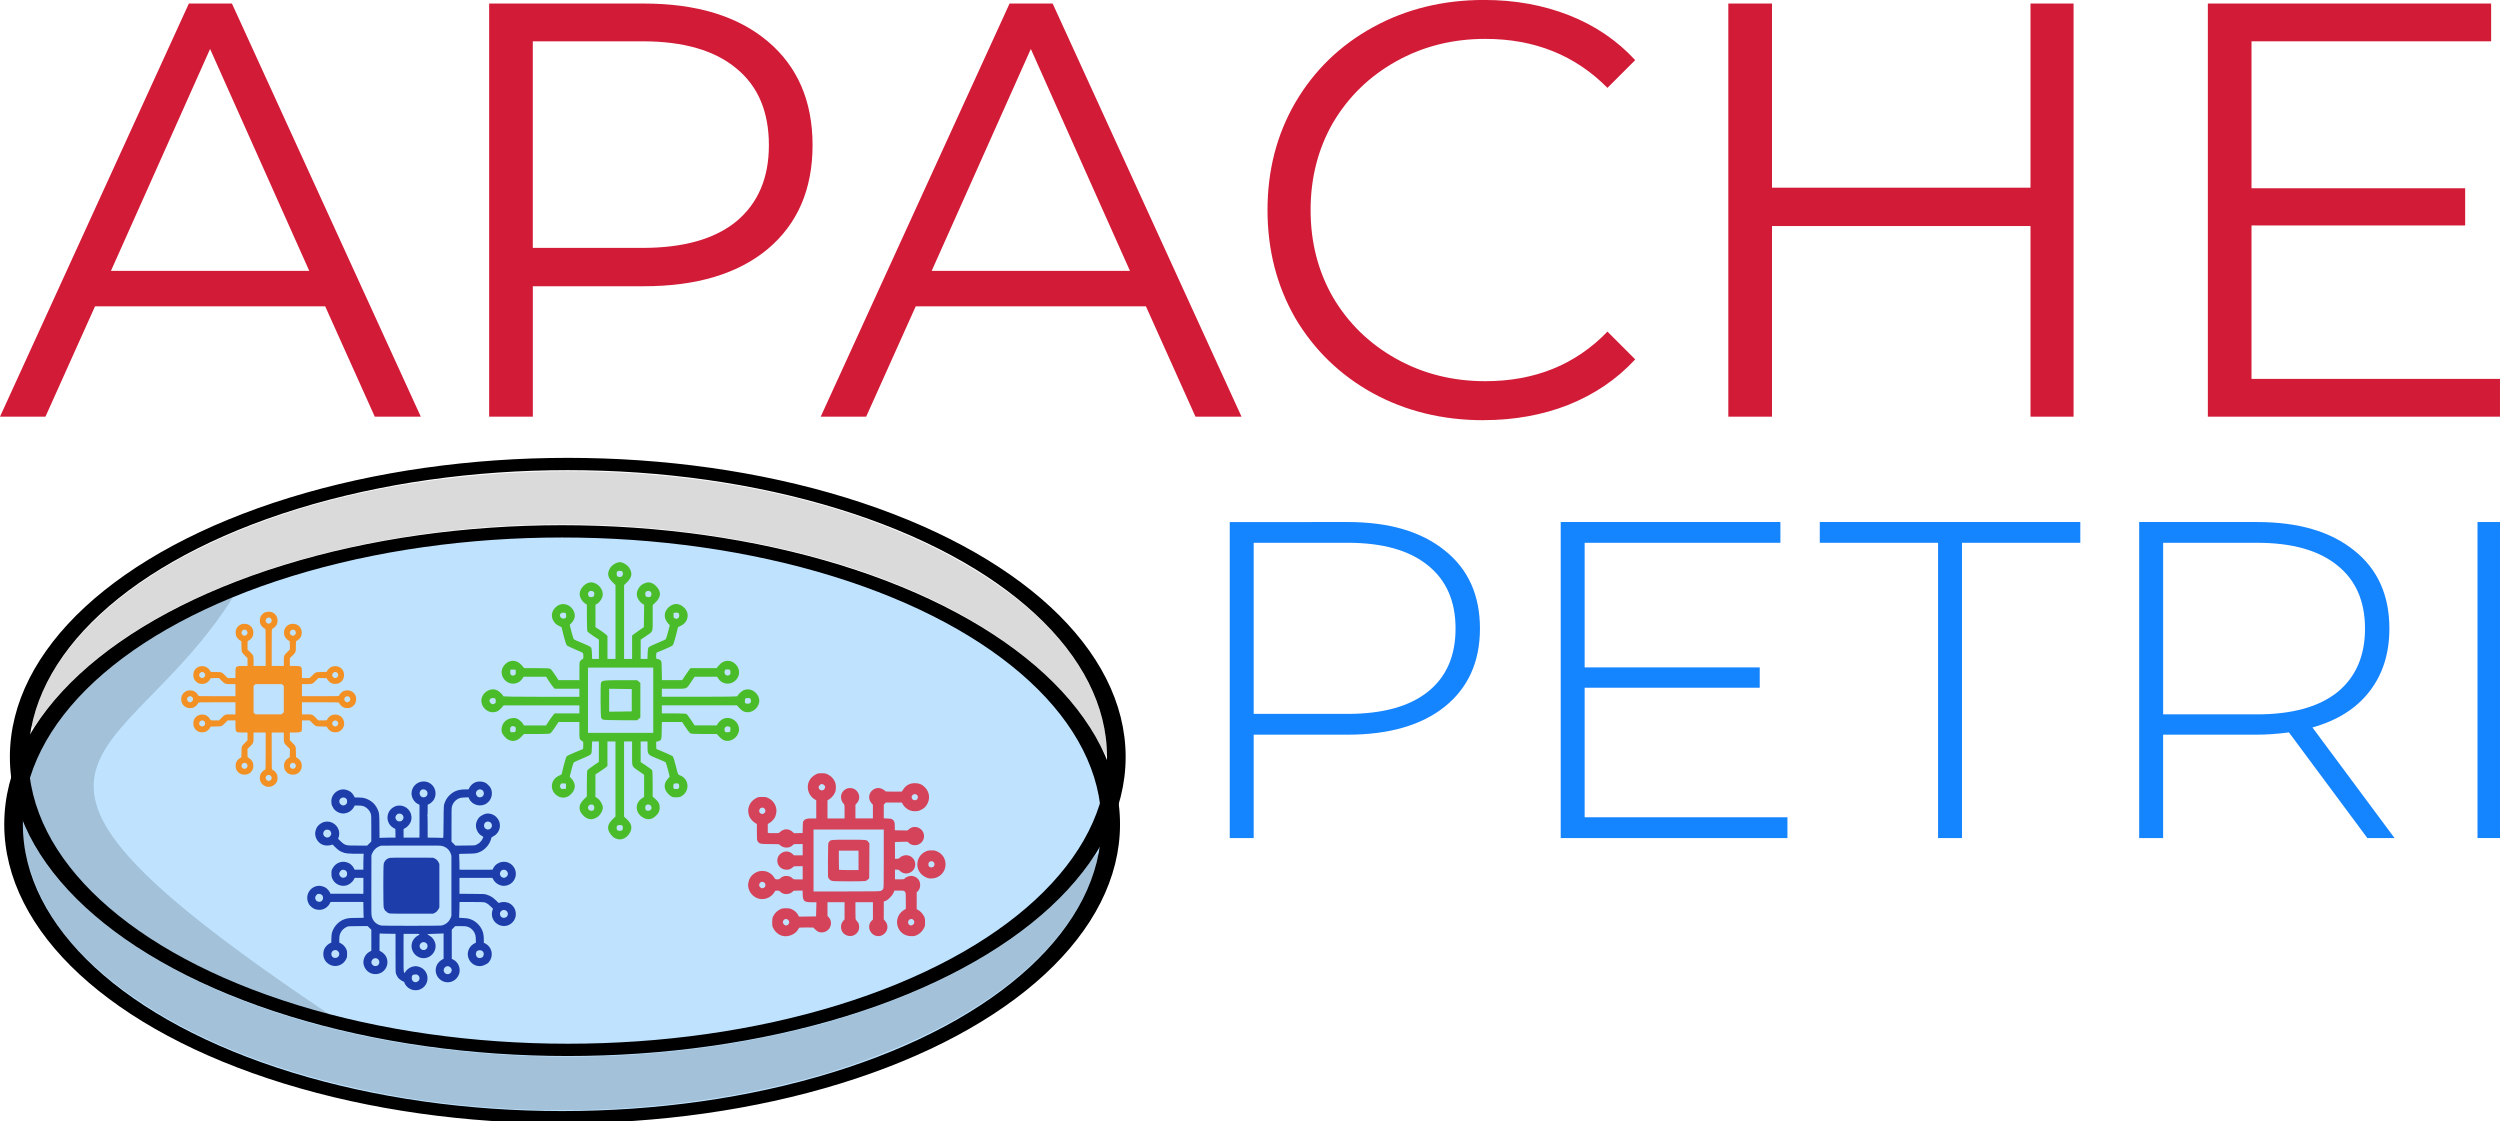 <?xml version="1.0" encoding="UTF-8" standalone="no"?>
<svg
   xmlns:dc="http://purl.org/dc/elements/1.1/"
   xmlns:cc="http://creativecommons.org/ns#"
   xmlns:rdf="http://www.w3.org/1999/02/22-rdf-syntax-ns#"
   xmlns:svg="http://www.w3.org/2000/svg"
   xmlns="http://www.w3.org/2000/svg"
   id="svg2166"
   version="1.1"
   viewBox="0 0 115.89 51.984"
   height="51.984mm"
   width="115.89mm">
  <defs
     id="defs2160">
    <linearGradient
       gradientTransform="matrix(0.018,-0.04,0.04,0.018,12.509,-123.015)"
       y2="1134.716"
       x2="-6011.999"
       y1="1134.716"
       x1="-6953.407"
       gradientUnits="userSpaceOnUse"
       id="SVGID_10_">
      <stop
         id="stop2894"
         style="stop-color:#9E2064"
         offset="0.323" />
      <stop
         id="stop2896"
         style="stop-color:#C92037"
         offset="0.63" />
      <stop
         id="stop2898"
         style="stop-color:#CD2335"
         offset="0.751" />
      <stop
         id="stop2900"
         style="stop-color:#E97826"
         offset="1" />
    </linearGradient>
    <linearGradient
       gradientTransform="matrix(0.018,-0.04,0.04,0.018,12.509,-123.015)"
       y2="1137.725"
       x2="-5086.994"
       y1="1137.725"
       x1="-9346.126"
       gradientUnits="userSpaceOnUse"
       id="SVGID_9_">
      <stop
         id="stop2879"
         style="stop-color:#9E2064"
         offset="0.323" />
      <stop
         id="stop2881"
         style="stop-color:#C92037"
         offset="0.63" />
      <stop
         id="stop2883"
         style="stop-color:#CD2335"
         offset="0.751" />
      <stop
         id="stop2885"
         style="stop-color:#E97826"
         offset="1" />
    </linearGradient>
    <linearGradient
       gradientTransform="matrix(0.018,-0.04,0.04,0.018,12.509,-123.015)"
       y2="1152.726"
       x2="-5086.994"
       y1="1152.726"
       x1="-9346.126"
       gradientUnits="userSpaceOnUse"
       id="SVGID_8_">
      <stop
         id="stop2864"
         style="stop-color:#9E2064"
         offset="0.323" />
      <stop
         id="stop2866"
         style="stop-color:#C92037"
         offset="0.63" />
      <stop
         id="stop2868"
         style="stop-color:#CD2335"
         offset="0.751" />
      <stop
         id="stop2870"
         style="stop-color:#E97826"
         offset="1" />
    </linearGradient>
    <linearGradient
       gradientTransform="matrix(0.018,-0.04,0.04,0.018,12.509,-123.015)"
       y2="999.733"
       x2="-5351.202"
       y1="999.733"
       x1="-9610.334"
       gradientUnits="userSpaceOnUse"
       id="SVGID_7_">
      <stop
         id="stop2849"
         style="stop-color:#9E2064"
         offset="0.323" />
      <stop
         id="stop2851"
         style="stop-color:#C92037"
         offset="0.63" />
      <stop
         id="stop2853"
         style="stop-color:#CD2335"
         offset="0.751" />
      <stop
         id="stop2855"
         style="stop-color:#E97826"
         offset="1" />
    </linearGradient>
    <linearGradient
       gradientTransform="matrix(0.018,-0.04,0.04,0.018,12.509,-123.015)"
       y2="1021.622"
       x2="-5086.994"
       y1="1021.622"
       x1="-9346.126"
       gradientUnits="userSpaceOnUse"
       id="SVGID_6_">
      <stop
         id="stop2838"
         style="stop-color:#9E2064"
         offset="0.323" />
      <stop
         id="stop2840"
         style="stop-color:#C92037"
         offset="0.63" />
      <stop
         id="stop2842"
         style="stop-color:#CD2335"
         offset="0.751" />
      <stop
         id="stop2844"
         style="stop-color:#E97826"
         offset="1" />
    </linearGradient>
    <linearGradient
       gradientTransform="matrix(0.018,-0.04,0.04,0.018,12.509,-123.015)"
       y2="638.441"
       x2="-6797.201"
       y1="638.441"
       x1="-9035.503"
       gradientUnits="userSpaceOnUse"
       id="SVGID_5_">
      <stop
         id="stop2827"
         style="stop-color:#282662"
         offset="0" />
      <stop
         id="stop2829"
         style="stop-color:#662E8D"
         offset="9.548390e-02" />
      <stop
         id="stop2831"
         style="stop-color:#9F2064"
         offset="0.788" />
      <stop
         id="stop2833"
         style="stop-color:#CD2032"
         offset="0.949" />
    </linearGradient>
    <linearGradient
       gradientTransform="matrix(0.018,-0.04,0.04,0.018,12.509,-123.015)"
       y2="580.817"
       x2="-5086.994"
       y1="580.817"
       x1="-9346.126"
       gradientUnits="userSpaceOnUse"
       id="SVGID_4_">
      <stop
         id="stop2816"
         style="stop-color:#9E2064"
         offset="0.323" />
      <stop
         id="stop2818"
         style="stop-color:#C92037"
         offset="0.63" />
      <stop
         id="stop2820"
         style="stop-color:#CD2335"
         offset="0.751" />
      <stop
         id="stop2822"
         style="stop-color:#E97826"
         offset="1" />
    </linearGradient>
    <linearGradient
       gradientTransform="matrix(0.018,-0.04,0.04,0.018,12.509,-123.015)"
       y2="1047.69"
       x2="-6533.178"
       y1="1047.69"
       x1="-9071.207"
       gradientUnits="userSpaceOnUse"
       id="SVGID_3_">
      <stop
         id="stop2805"
         style="stop-color:#282662"
         offset="0" />
      <stop
         id="stop2807"
         style="stop-color:#662E8D"
         offset="9.548390e-02" />
      <stop
         id="stop2809"
         style="stop-color:#9F2064"
         offset="0.788" />
      <stop
         id="stop2811"
         style="stop-color:#CD2032"
         offset="0.949" />
    </linearGradient>
    <linearGradient
       gradientTransform="matrix(0.018,-0.04,0.04,0.018,12.509,-123.015)"
       y2="620.505"
       x2="-5326.209"
       y1="620.505"
       x1="-9585.342"
       gradientUnits="userSpaceOnUse"
       id="SVGID_2_">
      <stop
         id="stop2794"
         style="stop-color:#9E2064"
         offset="0.323" />
      <stop
         id="stop2796"
         style="stop-color:#C92037"
         offset="0.63" />
      <stop
         id="stop2798"
         style="stop-color:#CD2335"
         offset="0.751" />
      <stop
         id="stop2800"
         style="stop-color:#E97826"
         offset="1" />
    </linearGradient>
    <linearGradient
       gradientTransform="matrix(0.018,-0.04,0.04,0.018,12.509,-123.015)"
       y2="1395.619"
       x2="-4570.116"
       y1="697.555"
       x1="-5167.096"
       gradientUnits="userSpaceOnUse"
       id="SVGID_1_">
      <stop
         id="stop2769"
         style="stop-color:#F69923"
         offset="0" />
      <stop
         id="stop2771"
         style="stop-color:#F79A23"
         offset="0.312" />
      <stop
         id="stop2773"
         style="stop-color:#E97826"
         offset="0.838" />
    </linearGradient>
  </defs>
  <g
     transform="translate(-43.891,-77.257)"
     id="layer1">
    <g
       transform="matrix(0.38,0,0,0.251,34.542,76.836)"
       id="g3708">
      <ellipse
         style="opacity:1;fill:#bfe3ff;fill-opacity:1;fill-rule:evenodd;stroke:#000000;stroke-width:2.271;stroke-linecap:round;stroke-linejoin:bevel;stroke-miterlimit:2;stroke-dasharray:none;stroke-opacity:1;paint-order:normal"
         id="path2711"
         cx="93.177"
         cy="153.91"
         rx="66.921"
         ry="54.101" />
      <ellipse
         style="opacity:1;fill:none;fill-opacity:1;fill-rule:evenodd;stroke:#000000;stroke-width:2.271;stroke-linecap:round;stroke-linejoin:bevel;stroke-miterlimit:2;stroke-dasharray:none;stroke-opacity:1;paint-order:normal"
         id="path2711-9"
         cx="93.864"
         cy="141.473"
         rx="66.921"
         ry="54.101" />
      <path
         style="opacity:1;fill:#000000;fill-opacity:0.147;fill-rule:evenodd;stroke:none;stroke-width:1.875;stroke-linecap:round;stroke-linejoin:bevel;stroke-miterlimit:2;stroke-dasharray:none;stroke-opacity:1;paint-order:normal"
         d="M 93.352,88.704 C 76.273,88.889 58.731,94.059 44.977,106.191 c -8.165,7.306 -14.999,17.662 -16.512,29.755 0.223,0.451 0.579,-0.843 0.739,-0.992 6.509,-14.263 18.602,-23.926 31.332,-29.598 19.781,-8.683 42.159,-9.039 62.214,-1.332 13.427,5.232 26.26,14.783 33.561,29.213 1.407,2.573 2.223,5.623 3.355,8.267 -0.003,-10.924 -4.412,-21.39 -10.939,-29.101 -11.048,-13.088 -26.463,-20.166 -41.894,-22.674 -4.464,-0.717 -8.973,-1.055 -13.48,-1.025 z"
         id="path2728" />
      <path
         style="opacity:1;fill:#000000;fill-opacity:0.147;fill-rule:evenodd;stroke:none;stroke-width:1.875;stroke-linecap:round;stroke-linejoin:bevel;stroke-miterlimit:2;stroke-dasharray:none;stroke-opacity:1;paint-order:normal"
         d="m 27.268,153.144 c 0.115,9.732 3.241,19.289 8.653,26.71 9.526,13.229 23.654,20.887 37.939,24.516 17.223,4.261 35.564,2.747 51.991,-4.68 10.333,-4.915 20.181,-12.257 26.653,-23.03 3.112,-5.202 5.37,-11.236 6.122,-17.505 -1.063,1.282 -1.616,3.261 -2.551,4.74 -7.153,13.048 -18.989,21.7 -31.305,26.901 -17.986,7.358 -37.943,7.934 -56.304,2.057 -14.011,-4.604 -27.612,-13.476 -36.046,-27.595 -2.222,-3.718 -3.906,-7.856 -5.152,-12.115 z"
         id="path2730" />
      <path
         style="opacity:1;fill:#000000;fill-opacity:0.152;fill-rule:evenodd;stroke:none;stroke-width:1.875;stroke-linecap:round;stroke-linejoin:bevel;stroke-miterlimit:2;stroke-dasharray:none;stroke-opacity:1;paint-order:normal"
         d="m 53.084,111.835 c -10.768,6.557 -20.623,16.789 -24.575,30.482 -1.439,4.379 0.236,9.033 1.497,13.178 2.142,6.354 5.703,11.911 9.983,16.544 8.075,9.393 13.942,13.568 24.852,17.057 -47.34,-48.096 -25.139,-44.888 -11.756,-77.261 z"
         id="path2734" />
      <path
         id="path3776"
         d="m 57.103,146.96 c -0.326,-0.162 -0.562,-0.463 -0.719,-0.917 -0.122,-0.353 -0.114,-1.065 0.015,-1.438 0.107,-0.31 0.364,-0.687 0.517,-0.76 0.095,-0.045 0.095,-0.071 0.095,-3.464 v -3.418 h -0.738 -0.738 v 0.877 c 0,1.032 -0.011,1.074 -0.435,1.706 l -0.303,0.452 v 0.783 c 0,0.73 0.006,0.786 0.095,0.829 0.153,0.073 0.409,0.451 0.517,0.76 0.137,0.394 0.137,1.085 0.002,1.473 -0.209,0.598 -0.542,0.903 -0.982,0.903 -0.441,0 -0.773,-0.306 -0.982,-0.903 -0.136,-0.388 -0.135,-1.08 0.002,-1.473 0.107,-0.31 0.364,-0.687 0.517,-0.76 0.09,-0.043 0.095,-0.097 0.095,-0.987 0,-1.105 0.007,-1.133 0.435,-1.771 l 0.303,-0.452 v -0.718 -0.718 H 54.224 c -0.323,0 -0.623,-0.034 -0.686,-0.077 -0.177,-0.122 -0.215,-0.351 -0.215,-1.288 v -0.87 h -0.474 -0.474 l -0.298,0.459 c -0.421,0.648 -0.44,0.658 -1.169,0.658 -0.588,0 -0.623,0.008 -0.652,0.144 -0.048,0.231 -0.297,0.62 -0.502,0.783 -0.247,0.196 -0.716,0.208 -0.949,0.023 -0.412,-0.327 -0.619,-0.83 -0.619,-1.509 -1.98e-4,-0.667 0.201,-1.171 0.596,-1.488 0.256,-0.206 0.713,-0.205 0.973,0.003 0.204,0.163 0.453,0.551 0.502,0.783 0.028,0.135 0.065,0.144 0.547,0.144 h 0.517 l 0.298,-0.459 c 0.417,-0.642 0.445,-0.658 1.126,-0.658 h 0.579 v -1.118 -1.118 h -2.256 c -2.239,0 -2.256,0.001 -2.286,0.144 -0.048,0.231 -0.297,0.62 -0.502,0.783 -0.26,0.207 -0.716,0.208 -0.973,0.003 -0.395,-0.317 -0.596,-0.821 -0.596,-1.488 1.98e-4,-0.679 0.207,-1.182 0.619,-1.509 0.233,-0.185 0.703,-0.173 0.949,0.023 0.204,0.163 0.453,0.551 0.502,0.783 0.03,0.143 0.047,0.144 2.286,0.144 h 2.256 v -1.118 -1.118 h -0.579 c -0.681,0 -0.709,-0.016 -1.126,-0.658 l -0.298,-0.459 h -0.517 c -0.482,0 -0.519,0.01 -0.547,0.144 -0.048,0.231 -0.297,0.62 -0.502,0.783 -0.247,0.196 -0.716,0.208 -0.949,0.023 -0.412,-0.327 -0.619,-0.83 -0.619,-1.509 0,-0.679 0.207,-1.182 0.619,-1.509 0.233,-0.185 0.703,-0.173 0.949,0.023 0.204,0.163 0.453,0.551 0.502,0.783 0.029,0.136 0.064,0.144 0.652,0.144 0.729,0 0.748,0.011 1.169,0.658 l 0.298,0.459 h 0.474 0.474 v -0.87 c 0,-0.489 0.022,-0.944 0.051,-1.04 0.08,-0.268 0.231,-0.325 0.85,-0.325 h 0.574 v -0.718 -0.718 l -0.303,-0.452 c -0.427,-0.637 -0.435,-0.666 -0.435,-1.771 0,-0.89 -0.005,-0.944 -0.095,-0.987 -0.153,-0.073 -0.409,-0.451 -0.517,-0.76 -0.137,-0.394 -0.137,-1.085 -0.002,-1.473 0.209,-0.598 0.542,-0.903 0.982,-0.903 0.441,0 0.773,0.306 0.982,0.903 0.136,0.388 0.135,1.08 -0.002,1.473 -0.107,0.31 -0.364,0.687 -0.517,0.76 -0.089,0.043 -0.095,0.099 -0.095,0.829 v 0.783 l 0.303,0.452 c 0.424,0.632 0.435,0.674 0.435,1.706 v 0.877 h 0.738 0.738 v -3.418 c 0,-3.393 -6.9e-4,-3.418 -0.095,-3.464 -0.153,-0.073 -0.409,-0.451 -0.517,-0.76 -0.137,-0.394 -0.137,-1.085 -0.002,-1.473 0.209,-0.598 0.542,-0.903 0.982,-0.903 0.441,0 0.773,0.306 0.982,0.903 0.136,0.388 0.135,1.08 -0.002,1.473 -0.107,0.31 -0.364,0.687 -0.517,0.76 -0.095,0.045 -0.095,0.071 -0.095,3.464 v 3.418 h 0.738 0.738 v -0.877 c 0,-1.032 0.011,-1.074 0.435,-1.706 l 0.303,-0.452 v -0.783 c 0,-0.73 -0.006,-0.786 -0.095,-0.829 -0.153,-0.073 -0.409,-0.451 -0.517,-0.76 -0.137,-0.394 -0.137,-1.085 -0.002,-1.473 0.209,-0.598 0.542,-0.903 0.982,-0.903 0.441,0 0.773,0.306 0.982,0.903 0.136,0.388 0.135,1.08 -0.002,1.473 -0.107,0.31 -0.364,0.687 -0.517,0.76 -0.09,0.043 -0.095,0.097 -0.095,0.987 0,1.105 -0.007,1.133 -0.435,1.771 l -0.303,0.452 v 0.718 0.718 h 0.574 c 0.323,0 0.623,0.034 0.686,0.077 0.177,0.122 0.215,0.351 0.215,1.288 v 0.87 h 0.474 0.474 l 0.298,-0.459 c 0.421,-0.648 0.44,-0.658 1.169,-0.658 0.588,0 0.623,-0.008 0.652,-0.144 0.049,-0.231 0.297,-0.62 0.502,-0.783 0.247,-0.196 0.716,-0.208 0.949,-0.023 0.412,0.327 0.619,0.83 0.619,1.509 0,0.679 -0.207,1.182 -0.619,1.509 -0.233,0.185 -0.703,0.173 -0.949,-0.023 -0.204,-0.163 -0.453,-0.551 -0.502,-0.783 -0.028,-0.135 -0.065,-0.144 -0.547,-0.144 h -0.517 l -0.298,0.459 c -0.417,0.642 -0.445,0.658 -1.126,0.658 h -0.579 v 1.118 1.118 h 2.256 c 2.239,0 2.256,-0.001 2.286,-0.144 0.049,-0.231 0.297,-0.62 0.502,-0.783 0.26,-0.207 0.716,-0.208 0.973,-0.003 0.395,0.317 0.596,0.821 0.596,1.488 -1.98e-4,0.679 -0.207,1.182 -0.619,1.509 -0.233,0.185 -0.703,0.173 -0.949,-0.023 -0.204,-0.163 -0.453,-0.551 -0.502,-0.783 -0.03,-0.143 -0.047,-0.144 -2.286,-0.144 h -2.256 v 1.118 1.118 h 0.579 c 0.681,0 0.709,0.016 1.126,0.658 l 0.298,0.459 h 0.517 c 0.482,0 0.519,-0.01 0.547,-0.144 0.048,-0.231 0.297,-0.62 0.502,-0.783 0.26,-0.207 0.716,-0.208 0.973,-0.003 0.807,0.649 0.811,2.331 0.007,2.972 -0.263,0.21 -0.717,0.211 -0.979,0.002 -0.204,-0.163 -0.453,-0.551 -0.502,-0.783 -0.029,-0.136 -0.064,-0.144 -0.652,-0.144 -0.729,0 -0.748,-0.011 -1.169,-0.658 l -0.298,-0.459 h -0.474 -0.474 v 0.902 c 0,0.496 -0.013,0.953 -0.029,1.015 -0.061,0.242 -0.268,0.317 -0.868,0.317 h -0.579 v 0.718 0.718 l 0.303,0.452 c 0.427,0.637 0.435,0.666 0.435,1.771 0,0.89 0.005,0.944 0.095,0.987 0.153,0.073 0.409,0.451 0.517,0.76 0.137,0.394 0.137,1.085 0.002,1.473 -0.209,0.598 -0.542,0.903 -0.982,0.903 -0.448,-3.4e-4 -0.78,-0.313 -0.996,-0.938 -0.122,-0.353 -0.114,-1.065 0.015,-1.438 0.107,-0.31 0.364,-0.687 0.517,-0.76 0.089,-0.043 0.095,-0.099 0.095,-0.829 v -0.783 l -0.303,-0.452 c -0.424,-0.632 -0.435,-0.674 -0.435,-1.706 v -0.877 H 58.486 57.748 v 3.418 c 0,3.393 6.9e-4,3.418 0.095,3.464 0.153,0.073 0.409,0.451 0.517,0.76 0.13,0.373 0.137,1.085 0.015,1.438 -0.118,0.342 -0.297,0.617 -0.506,0.781 -0.199,0.155 -0.589,0.224 -0.767,0.136 z m 0.533,-1.228 c 0.071,-0.108 0.113,-0.251 0.113,-0.387 0,-0.136 -0.042,-0.279 -0.113,-0.387 -0.229,-0.346 -0.624,-0.101 -0.624,0.387 0,0.287 0.179,0.559 0.369,0.559 0.09,0 0.184,-0.063 0.256,-0.171 z m -2.951,-2.235 c 0.229,-0.346 0.067,-0.946 -0.256,-0.946 -0.19,0 -0.369,0.272 -0.369,0.559 0,0.287 0.179,0.559 0.369,0.559 0.09,0 0.184,-0.063 0.256,-0.171 z m 5.901,0 c 0.071,-0.108 0.113,-0.251 0.113,-0.387 0,-0.136 -0.042,-0.279 -0.113,-0.387 -0.071,-0.108 -0.166,-0.171 -0.256,-0.171 -0.09,0 -0.184,0.063 -0.256,0.171 -0.071,0.108 -0.113,0.251 -0.113,0.387 0,0.136 0.042,0.279 0.113,0.387 0.071,0.108 0.166,0.171 0.256,0.171 0.09,0 0.184,-0.063 0.256,-0.171 z m -11.065,-7.823 c 0.229,-0.346 0.067,-0.946 -0.256,-0.946 -0.19,0 -0.369,0.272 -0.369,0.559 0,0.287 0.179,0.559 0.369,0.559 0.09,0 0.184,-0.063 0.256,-0.171 z m 16.228,0 c 0.071,-0.108 0.113,-0.251 0.113,-0.387 0,-0.136 -0.042,-0.279 -0.113,-0.387 -0.071,-0.108 -0.166,-0.171 -0.256,-0.171 -0.09,0 -0.184,0.063 -0.256,0.171 -0.071,0.108 -0.113,0.251 -0.113,0.387 0,0.136 0.042,0.279 0.113,0.387 0.071,0.108 0.166,0.171 0.256,0.171 0.09,0 0.184,-0.063 0.256,-0.171 z m -6.66,-2.268 0.135,-0.204 v -2.418 -2.418 l -0.113,-0.171 -0.113,-0.171 h -1.618 -1.618 l -0.113,0.171 -0.113,0.171 v 2.451 2.451 l 0.113,0.171 0.113,0.171 h 1.596 1.596 z m -11.043,-2.202 c 0.229,-0.346 0.067,-0.946 -0.256,-0.946 -0.19,0 -0.369,0.272 -0.369,0.559 0,0.287 0.179,0.559 0.369,0.559 0.09,0 0.184,-0.063 0.256,-0.171 z m 19.179,0 c 0.229,-0.346 0.067,-0.946 -0.256,-0.946 -0.19,0 -0.369,0.272 -0.369,0.559 0,0.136 0.042,0.279 0.113,0.387 0.071,0.108 0.166,0.171 0.256,0.171 0.09,0 0.184,-0.063 0.256,-0.171 z m -17.703,-4.47 c 0.071,-0.108 0.113,-0.251 0.113,-0.387 0,-0.136 -0.042,-0.279 -0.113,-0.387 -0.071,-0.108 -0.166,-0.171 -0.256,-0.171 -0.09,0 -0.184,0.063 -0.256,0.171 -0.071,0.108 -0.113,0.251 -0.113,0.387 0,0.136 0.042,0.279 0.113,0.387 0.071,0.108 0.166,0.171 0.256,0.171 0.09,0 0.184,-0.063 0.256,-0.171 z m 16.228,0 c 0.229,-0.346 0.067,-0.946 -0.256,-0.946 -0.19,0 -0.369,0.272 -0.369,0.559 0,0.287 0.179,0.559 0.369,0.559 0.09,0 0.184,-0.063 0.256,-0.171 z M 54.685,118.911 c 0.229,-0.346 0.067,-0.946 -0.256,-0.946 -0.09,0 -0.184,0.063 -0.256,0.171 -0.071,0.108 -0.113,0.251 -0.113,0.387 0,0.136 0.042,0.279 0.113,0.387 0.071,0.108 0.166,0.171 0.256,0.171 0.09,0 0.184,-0.063 0.256,-0.171 z m 5.901,0 c 0.229,-0.346 0.067,-0.946 -0.256,-0.946 -0.19,0 -0.369,0.272 -0.369,0.559 0,0.287 0.179,0.559 0.369,0.559 0.09,0 0.184,-0.063 0.256,-0.171 z m -2.951,-2.235 c 0.229,-0.346 0.067,-0.946 -0.256,-0.946 -0.09,0 -0.184,0.063 -0.256,0.171 -0.229,0.346 -0.067,0.946 0.256,0.946 0.09,0 0.184,-0.063 0.256,-0.171 z"
         style="fill:#f39024;fill-opacity:1;stroke-width:0.057" />
      <path
         id="path3834"
         d="m 74.924,184.489 c -0.397,-0.169 -0.692,-0.51 -0.906,-1.046 -0.046,-0.115 -0.076,-0.204 -0.052,-0.248 0.012,-0.044 -0.028,-0.05 -0.059,-0.103 -0.021,-0.084 -0.061,-0.139 -0.115,-0.159 -0.107,-0.041 -0.446,-0.377 -0.548,-0.543 -0.12,-0.195 -0.281,-0.623 -0.339,-0.903 -0.048,-0.231 -0.052,-0.519 -0.052,-3.798 v -3.548 l -0.926,-0.016 c -0.509,-0.008 -0.949,-0.033 -0.977,-0.052 -0.048,-0.034 -0.051,0.057 -0.051,1.586 v 1.622 l 0.154,0.108 c 0.209,0.147 0.522,0.602 0.635,0.924 0.269,0.765 0.23,1.644 -0.105,2.375 -0.398,0.868 -1.227,1.154 -1.874,0.645 -0.349,-0.274 -0.629,-0.823 -0.735,-1.44 -0.163,-0.946 0.158,-2.016 0.739,-2.472 l 0.187,-0.146 1.27e-4,-1.945 1.25e-4,-1.945 -0.228,-0.339 -0.228,-0.339 -1.161,0.013 c -1.049,0.012 -1.175,0.021 -1.307,0.096 -0.349,0.198 -0.665,0.627 -0.825,1.119 -0.127,0.392 -0.16,0.658 -0.16,1.309 l 4.3e-5,0.517 0.182,0.134 c 0.242,0.178 0.513,0.591 0.636,0.971 0.122,0.376 0.136,0.483 0.135,1.078 -3.57e-4,0.47 -0.005,0.504 -0.108,0.835 -0.21,0.678 -0.626,1.156 -1.114,1.281 -0.557,0.143 -1.155,-0.269 -1.465,-1.01 -0.27,-0.644 -0.286,-1.591 -0.039,-2.268 0.117,-0.321 0.405,-0.737 0.615,-0.89 l 0.179,-0.13 0.016,-0.779 c 0.017,-0.815 0.04,-1.002 0.183,-1.514 0.229,-0.82 0.701,-1.553 1.231,-1.914 0.434,-0.296 0.733,-0.357 1.758,-0.357 0.746,0 0.793,-0.005 0.77,-0.078 -0.013,-0.043 -0.029,-0.704 -0.034,-1.469 l -0.01,-1.391 -1.548,-0.012 c -0.852,-0.006 -1.753,-0.006 -2.004,0.002 l -0.456,0.014 -0.081,0.258 c -0.151,0.482 -0.473,0.905 -0.83,1.089 -0.344,0.177 -0.8,0.127 -1.127,-0.125 -0.274,-0.21 -0.676,-0.84 -0.637,-0.996 0.008,-0.032 0.003,-0.047 -0.01,-0.035 -0.014,0.013 -0.053,-0.121 -0.088,-0.298 -0.283,-1.447 0.419,-2.882 1.409,-2.882 0.228,0.003 0.377,0.117 0.559,0.181 0.061,0.03 0.03,0.033 0.172,0.131 0.152,0.105 0.452,0.575 0.547,0.881 l 0.086,0.273 2.006,0.002 2.006,0.002 v -1.469 -1.469 H 68.401 67.873 l -0.097,0.278 c -0.192,0.548 -0.597,1.016 -0.988,1.142 -0.583,0.188 -1.193,-0.184 -1.517,-0.924 -0.192,-0.438 -0.238,-0.688 -0.238,-1.297 0,-0.499 0.003,-0.521 0.11,-0.86 0.383,-1.215 1.302,-1.665 2.076,-1.018 0.198,0.166 0.454,0.579 0.552,0.892 l 0.084,0.269 0.536,0.002 0.536,0.002 0.002,-1.28 c 7.14e-4,-0.704 0.012,-1.365 0.025,-1.469 l 0.024,-0.189 -0.415,-2.6e-4 c -1.564,-0.001 -1.807,-0.036 -2.252,-0.329 -0.317,-0.208 -0.466,-0.371 -0.829,-0.91 l -0.315,-0.467 -0.155,0.079 c -0.231,0.118 -0.591,0.139 -0.856,0.049 -0.626,-0.211 -1.105,-1.147 -1.107,-2.164 -7.12e-4,-0.305 0.094,-0.836 0.198,-1.108 0.124,-0.325 0.389,-0.69 0.63,-0.868 0.85,-0.629 1.831,0.082 2.071,1.5 0.06,0.353 0.04,0.9 -0.043,1.218 l -0.06,0.228 0.299,0.445 c 0.179,0.267 0.361,0.492 0.453,0.563 0.311,0.238 0.395,0.25 1.646,0.25 h 1.156 l 0.249,-0.377 0.249,-0.377 v -2.375 c 0,-1.993 -0.007,-2.417 -0.045,-2.638 -0.125,-0.73 -0.546,-1.367 -1.028,-1.557 -0.114,-0.045 -0.307,-0.069 -0.562,-0.069 h -0.389 l -0.097,0.277 c -0.313,0.891 -1.019,1.375 -1.647,1.127 -0.245,-0.097 -0.508,-0.323 -0.68,-0.584 -0.21,-0.302 -0.198,-0.447 -0.261,-0.589 -0.104,-0.188 -0.143,-0.391 -0.162,-0.848 -0.019,-0.458 0.023,-0.777 0.157,-1.163 0.251,-0.73 0.763,-1.199 1.309,-1.202 0.232,-0.001 0.595,0.17 0.799,0.374 0.202,0.203 0.349,0.454 0.49,0.838 l 0.103,0.279 0.434,0.007 c 0.518,0.008 0.788,0.086 1.134,0.331 0.568,0.401 0.944,0.972 1.209,1.837 0.21,0.686 0.213,0.732 0.227,3.151 l 0.012,2.164 0.123,-0.036 c 0.067,-0.02 0.506,-0.037 0.975,-0.038 l 0.852,-0.001 -0.009,-0.8 -0.009,-0.8 -0.182,-0.146 c -1.066,-0.859 -1.029,-3.16 0.063,-3.963 0.22,-0.162 0.275,-0.183 0.518,-0.203 0.327,-0.026 0.511,0.033 0.791,0.251 0.571,0.445 0.883,1.456 0.748,2.42 -0.084,0.596 -0.389,1.201 -0.755,1.497 l -0.182,0.147 v 0.799 0.799 h 0.969 0.969 l 0.008,-2.794 c 0.004,-1.537 0.003,-2.904 -0.002,-3.039 l -0.01,-0.245 -0.177,-0.128 c -0.451,-0.326 -0.788,-1.156 -0.788,-1.939 0,-1.232 0.658,-2.23 1.47,-2.23 1.128,0 1.821,1.819 1.269,3.333 -0.11,0.3 -0.382,0.688 -0.589,0.836 l -0.178,0.128 -0.002,0.971 c -0.001,0.763 -0.009,0.964 -0.038,0.94 -0.029,-0.025 -0.029,-0.019 0,0.029 0.028,0.046 0.037,0.529 0.037,2.096 v 2.037 l 0.918,0.015 c 0.505,0.008 0.938,0.025 0.963,0.036 0.039,0.019 0.046,-0.335 0.06,-2.94 0.017,-3.252 0.008,-3.092 0.206,-3.795 0.118,-0.42 0.29,-0.797 0.517,-1.133 0.514,-0.762 1.078,-1.081 1.908,-1.082 l 0.413,-7.2e-4 0.068,-0.211 c 0.167,-0.523 0.471,-0.944 0.817,-1.134 0.364,-0.2 0.829,-0.151 1.187,0.124 0.165,0.127 0.538,0.684 0.619,0.927 0.341,1.012 0.125,2.269 -0.497,2.893 -0.726,0.728 -1.758,0.3 -2.118,-0.879 l -0.08,-0.261 -0.426,0.025 c -0.234,0.013 -0.494,0.054 -0.578,0.089 -0.506,0.217 -0.915,0.882 -1.025,1.666 -0.034,0.245 -0.042,0.872 -0.042,3.352 l -3.9e-5,3.05 0.24,0.369 0.24,0.369 1.163,-0.013 c 1.051,-0.012 1.177,-0.021 1.31,-0.096 0.352,-0.2 0.659,-0.615 0.825,-1.114 0.056,-0.169 0.102,-0.333 0.102,-0.365 0,-0.032 -0.08,-0.123 -0.178,-0.202 -0.464,-0.375 -0.775,-1.297 -0.718,-2.133 0.026,-0.388 0.168,-0.889 0.339,-1.2 0.163,-0.296 0.342,-0.426 0.535,-0.585 0.09,-0.074 0.201,-0.114 0.286,-0.169 0.493,-0.16 1.016,0.095 1.364,0.666 0.27,0.441 0.4,0.933 0.4,1.511 0,0.83 -0.315,1.603 -0.806,1.981 -0.216,0.166 -0.22,0.172 -0.255,0.396 -0.171,1.086 -0.763,2.12 -1.453,2.538 -0.387,0.234 -0.517,0.258 -1.537,0.281 -0.871,0.019 -0.948,0.027 -0.927,0.095 0.013,0.041 0.028,0.7 0.034,1.464 l 0.011,1.391 1.401,0.012 c 0.771,0.006 1.679,0.005 2.018,-0.002 l 0.617,-0.015 0.081,-0.257 c 0.107,-0.342 0.276,-0.625 0.5,-0.838 0.237,-0.225 0.425,-0.32 0.698,-0.351 1.03,-0.118 1.813,1.421 1.483,2.913 -0.204,0.921 -0.761,1.524 -1.407,1.524 -0.501,0 -1.06,-0.524 -1.268,-1.187 -0.085,-0.271 -0.088,-0.275 -0.218,-0.289 -0.073,-0.008 -0.982,-0.01 -2.021,-0.004 l -1.888,0.012 v 1.466 1.466 l 1.521,0.017 c 1.474,0.017 1.528,0.02 1.741,0.117 0.121,0.055 0.264,0.128 0.39,0.215 0.127,0.088 0.165,0.14 0.366,0.31 0.094,0.094 0.3,0.361 0.459,0.594 0.159,0.233 0.293,0.429 0.298,0.437 0.006,0.007 0.099,-0.027 0.207,-0.078 0.403,-0.189 0.89,-0.091 1.224,0.245 0.818,0.824 0.906,2.551 0.182,3.537 -0.929,1.264 -2.427,0.249 -2.432,-1.648 -7.13e-4,-0.277 0.017,-0.46 0.066,-0.684 l 0.067,-0.306 -0.244,-0.365 c -0.261,-0.391 -0.441,-0.596 -0.624,-0.712 0,0 -0.075,-0.053 -0.114,-0.072 -0.039,-0.019 -0.031,-0.011 -0.121,-0.042 -0.051,-0.029 -0.604,-0.046 -1.53,-0.046 h -1.45 l -0.013,1.369 c -0.007,0.753 -0.022,1.411 -0.034,1.463 -0.021,0.091 -0.012,0.094 0.429,0.119 0.248,0.014 0.55,0.058 0.671,0.098 0.765,0.248 1.452,1.15 1.75,2.297 0.107,0.412 0.161,0.949 0.161,1.606 v 0.572 l 0.172,0.132 c 0.095,0.072 0.247,0.235 0.338,0.362 0.561,0.777 0.617,2.136 0.124,3.048 0,0 -0.046,0.092 -0.072,0.134 -0.033,0.051 -0.066,0.103 -0.107,0.138 -0.293,0.255 -0.592,0.508 -0.956,0.508 -0.713,0 -1.328,-0.806 -1.439,-1.887 -0.095,-0.919 0.229,-1.875 0.776,-2.296 l 0.194,-0.149 -3.57e-4,-0.494 c -2.96e-4,-0.272 -0.019,-0.627 -0.042,-0.789 -0.115,-0.823 -0.535,-1.5 -1.059,-1.707 -0.131,-0.052 -0.33,-0.069 -0.794,-0.069 h -0.619 l -0.212,0.324 -0.212,0.324 v 2.699 2.699 l 0.162,0.12 c 0.626,0.464 0.95,1.617 0.738,2.627 -0.34,1.621 -1.643,2.114 -2.43,0.919 -0.207,-0.315 -0.32,-0.616 -0.394,-1.049 -0.084,-0.496 -0.042,-1.018 0.123,-1.538 0.102,-0.323 0.415,-0.794 0.633,-0.955 l 0.169,-0.124 v -2.36 -2.36 l -0.066,0.034 c -0.036,0.019 -0.47,0.043 -0.963,0.053 -0.493,0.011 -0.907,0.035 -0.92,0.054 -0.033,0.048 0.032,0.131 0.245,0.313 0.433,0.37 0.734,1.154 0.734,1.916 0,0.976 -0.468,1.901 -1.085,2.145 -0.526,0.208 -1.036,-0.004 -1.416,-0.586 -0.692,-1.063 -0.536,-2.766 0.322,-3.496 0.133,-0.114 0.209,-0.206 0.21,-0.256 7.14e-4,-0.073 -0.065,-0.078 -0.969,-0.078 h -0.97 l -0.007,3.039 c -0.009,3.499 -7.13e-4,3.919 0.078,4.098 l 0.055,0.124 0.082,-0.217 c 0.112,-0.298 0.384,-0.662 0.624,-0.837 0.233,-0.169 0.555,-0.264 0.759,-0.223 0.789,0.159 1.33,1.067 1.328,2.23 -0.002,1.006 -0.42,1.842 -1.065,2.132 -0.189,0.085 -0.576,0.089 -0.766,0.007 z m 0.589,-1.505 c 0.345,-0.264 0.361,-0.931 0.031,-1.268 -0.117,-0.12 -0.311,-0.066 -0.454,-0.035 -0.176,0.038 -0.214,0.195 -0.239,0.362 -0.049,0.324 -0.002,0.772 0.219,0.94 0.072,0.055 0.172,0.1 0.222,0.1 0.05,0 0.149,-0.045 0.221,-0.1 z m 3.945,-1.488 c 0.098,-0.075 0.219,-0.341 0.245,-0.539 0.043,-0.323 -0.133,-0.708 -0.372,-0.817 -0.329,-0.149 -0.678,0.38 -0.588,0.891 0.086,0.484 0.412,0.696 0.714,0.466 z m -8.834,-1.469 c 0.208,-0.15 0.315,-0.569 0.229,-0.896 -0.175,-0.661 -0.744,-0.653 -0.912,0.014 -0.059,0.233 -0.042,0.417 0.058,0.647 0.127,0.291 0.403,0.395 0.625,0.235 z m 12.735,-1.489 c 0.123,-0.08 0.151,-0.124 0.207,-0.32 0.147,-0.519 -0.035,-1.002 -0.395,-1.047 -0.129,-0.016 -0.183,-0.001 -0.268,0.075 -0.058,0.052 -0.12,0.082 -0.138,0.065 -0.018,-0.017 -0.023,-0.008 -0.012,0.019 0.011,0.027 -0.007,0.115 -0.039,0.196 -0.108,0.268 -0.064,0.697 0.094,0.918 0.143,0.199 0.339,0.232 0.551,0.094 z m -17.604,-0.052 c 0.137,-0.141 0.207,-0.301 0.226,-0.513 0.022,-0.249 -0.004,-0.38 -0.116,-0.572 -0.115,-0.199 -0.232,-0.275 -0.396,-0.26 -0.253,0.023 -0.421,0.274 -0.442,0.657 -0.018,0.336 0.091,0.624 0.285,0.752 0.108,0.071 0.345,0.037 0.443,-0.064 z m 10.761,-1.439 c 0.185,-0.145 0.286,-0.511 0.23,-0.829 -0.097,-0.543 -0.547,-0.727 -0.809,-0.33 -0.397,0.602 0.078,1.553 0.579,1.16 z m 1.892,-4.429 c 0.535,-0.116 1.004,-0.71 1.195,-1.515 l 0.068,-0.287 v -5.544 -5.544 l -0.065,-0.312 c -0.158,-0.761 -0.536,-1.294 -1.059,-1.494 -0.226,-0.087 -0.318,-0.088 -3.845,-0.077 l -3.613,0.012 -0.174,0.1 c -0.237,0.137 -0.424,0.325 -0.595,0.602 -0.174,0.28 -0.254,0.473 -0.341,0.818 l -0.066,0.261 -0.008,5.455 c -0.007,4.856 -0.003,5.49 0.038,5.776 0.138,0.949 0.604,1.61 1.23,1.75 0.234,0.052 6.993,0.05 7.234,-0.001 z m -6.239,-2.227 c -0.179,-0.054 -0.434,-0.272 -0.429,-0.366 0.002,-0.042 -0.008,-0.065 -0.023,-0.051 -0.071,0.067 -0.241,-0.313 -0.304,-0.682 -0.065,-0.38 -0.065,-7.705 0,-8.085 0.098,-0.572 0.389,-0.991 0.765,-1.099 0.126,-0.036 0.902,-0.047 2.719,-0.037 l 2.542,0.013 0.18,0.126 c 0.224,0.157 0.395,0.418 0.502,0.765 l 0.082,0.267 v 4.012 4.012 l -0.104,0.307 c -0.07,0.208 -0.12,0.305 -0.154,0.301 -0.027,-0.004 -0.042,0.013 -0.032,0.037 0.03,0.073 -0.103,0.244 -0.292,0.377 l -0.181,0.127 -2.572,0.007 c -1.414,0.004 -2.628,-0.01 -2.698,-0.031 z m 14.185,0.674 c 0.295,-0.318 0.265,-0.996 -0.054,-1.24 -0.166,-0.127 -0.307,-0.126 -0.456,0.001 -0.166,0.143 -0.251,0.351 -0.251,0.62 0,0.321 0.11,0.584 0.294,0.701 0.118,0.075 0.36,0.033 0.466,-0.082 z m -22.554,-2.938 c 0.2,-0.174 0.277,-0.642 0.163,-0.982 -0.082,-0.242 -0.233,-0.372 -0.445,-0.381 -0.164,-0.007 -0.176,3.4e-4 -0.288,0.174 -0.19,0.295 -0.226,0.562 -0.121,0.892 0.12,0.375 0.443,0.514 0.691,0.297 z m 2.928,-4.446 c 0.157,-0.141 0.217,-0.317 0.217,-0.636 0,-0.248 -0.012,-0.313 -0.082,-0.452 -0.121,-0.239 -0.349,-0.331 -0.527,-0.258 -0.161,0.066 -0.275,0.328 -0.334,0.564 -0.024,0.095 -0.01,0.215 0.001,0.303 0.025,0.198 0.198,0.497 0.321,0.554 0.117,0.054 0.298,0.02 0.404,-0.075 z m 19.488,0.076 c 0.136,-0.057 0.309,-0.343 0.335,-0.553 0.067,-0.537 -0.259,-1.012 -0.599,-0.873 -0.152,0.062 -0.232,0.158 -0.3,0.359 -0.144,0.428 -0.006,0.933 0.292,1.069 0.107,0.049 0.149,0.048 0.272,-0.004 z m -21.508,-7.452 c 0.138,-0.087 0.278,-0.362 0.3,-0.591 0.023,-0.237 -0.066,-0.547 -0.2,-0.691 -0.124,-0.134 -0.362,-0.161 -0.506,-0.057 -0.259,0.186 -0.349,0.746 -0.173,1.08 0.156,0.296 0.369,0.392 0.578,0.26 z m 19.551,-1.458 c 0.356,-0.136 0.478,-0.845 0.212,-1.227 -0.32,-0.459 -0.823,-0.143 -0.823,0.516 0,0.34 0.113,0.584 0.322,0.697 0.137,0.074 0.131,0.074 0.288,0.014 z m -10.736,-1.505 c 0.114,-0.066 0.253,-0.306 0.286,-0.497 0.043,-0.242 0.009,-0.468 -0.1,-0.654 -0.158,-0.272 -0.385,-0.294 -0.571,-0.204 -0.129,0.063 -0.236,0.347 -0.268,0.464 -0.092,0.342 0.058,0.756 0.275,0.889 0.081,0.05 0.29,0.051 0.376,0.001 z m -6.842,-2.987 c 0.193,-0.141 0.265,-0.323 0.265,-0.668 0,-0.233 -0.013,-0.316 -0.068,-0.426 -0.097,-0.196 -0.226,-0.297 -0.384,-0.3 -0.468,-0.011 -0.679,0.848 -0.315,1.288 0.175,0.212 0.317,0.242 0.503,0.106 z m 16.748,-1.554 c 0.263,-0.246 0.264,-0.931 0.003,-1.203 -0.407,-0.423 -0.932,0.238 -0.719,0.905 0.139,0.436 0.437,0.559 0.716,0.297 z m -6.918,0.041 c 0.339,-0.262 0.326,-1.044 -0.02,-1.298 -0.128,-0.094 -0.317,-0.118 -0.456,-0.023 -0.098,0.067 -0.159,0.229 -0.204,0.376 -0.027,0.089 -0.036,0.16 -0.036,0.289 0,0.572 0.377,0.918 0.716,0.656 z"
         style="fill:#1d3eaa;fill-opacity:1;stroke-width:0.036" />
      <path
         id="path3850"
         d="m 99.607,156.466 c -0.351,-0.278 -0.732,-1.049 -0.803,-1.624 -0.076,-0.617 0.083,-1.19 0.502,-1.81 l 0.377,-0.558 v -6.928 -6.928 h -0.489 -0.489 v 2.265 2.265 l -0.195,0.247 c -0.107,0.136 -0.437,0.486 -0.732,0.776 l -0.538,0.529 -8.4e-4,2.076 -8.3e-4,2.075 0.271,0.271 c 0.308,0.309 0.637,1.194 0.637,1.714 0,0.567 -0.332,1.416 -0.686,1.757 -0.594,0.571 -1.114,0.509 -1.627,-0.194 -0.705,-0.965 -0.712,-2.05 -0.02,-3.072 l 0.378,-0.558 v -2.358 c 0,-1.728 0.023,-2.402 0.087,-2.523 0.048,-0.091 0.378,-0.466 0.733,-0.835 l 0.646,-0.67 v -1.883 -1.883 h -0.413 -0.413 l -0.024,1.108 c -0.02,0.943 -0.045,1.138 -0.163,1.308 -0.077,0.11 -0.548,0.452 -1.048,0.761 -0.499,0.309 -0.945,0.613 -0.991,0.676 -0.046,0.063 -0.178,0.686 -0.294,1.384 l -0.211,1.27 0.198,0.317 c 0.611,0.977 0.556,2.148 -0.144,3.055 -0.471,0.611 -1.089,0.653 -1.607,0.109 -0.911,-0.956 -0.805,-2.904 0.197,-3.639 l 0.362,-0.266 0.258,-1.587 c 0.142,-0.873 0.309,-1.667 0.371,-1.764 0.062,-0.097 0.538,-0.439 1.056,-0.759 l 0.943,-0.582 0.021,-0.696 c 0.013,-0.451 -0.006,-0.696 -0.056,-0.696 -0.042,0 -0.153,-0.117 -0.248,-0.26 -0.166,-0.252 -0.171,-0.306 -0.171,-1.799 v -1.539 l -1.274,0.002 -1.274,0.002 -0.413,0.957 c -0.227,0.526 -0.478,1.026 -0.557,1.109 -0.114,0.121 -0.459,0.152 -1.698,0.152 h -1.554 l -0.284,0.466 c -0.493,0.81 -1.053,1.018 -1.6,0.596 -0.35,-0.271 -0.759,-1.001 -0.815,-1.456 -0.16,-1.292 0.434,-2.453 1.303,-2.548 0.35,-0.038 0.456,-0.003 0.728,0.238 0.175,0.156 0.401,0.471 0.501,0.7 l 0.182,0.417 h 1.344 1.344 l 0.365,-0.843 c 0.201,-0.464 0.439,-0.963 0.529,-1.111 l 0.164,-0.268 h 1.505 1.505 v -0.741 -0.741 h -4.618 -4.618 l -0.285,0.491 c -0.335,0.577 -0.615,0.779 -1.078,0.779 -0.699,0 -1.359,-1.028 -1.359,-2.116 0,-1.475 1.11,-2.57 1.948,-1.922 0.276,0.213 0.721,0.88 0.721,1.079 0,0.065 1.706,0.102 4.644,0.102 h 4.644 v -0.741 -0.741 H 93.779 92.274 l -0.164,-0.268 c -0.09,-0.147 -0.328,-0.647 -0.529,-1.111 l -0.365,-0.843 -1.37,0.002 -1.37,0.002 -0.155,0.363 c -0.382,0.894 -1.193,1.185 -1.799,0.646 -0.846,-0.751 -0.974,-2.347 -0.269,-3.36 0.616,-0.886 1.44,-0.775 2.019,0.273 l 0.269,0.488 h 1.541 c 1.227,0 1.57,0.031 1.684,0.152 0.079,0.084 0.329,0.583 0.557,1.109 l 0.413,0.957 1.274,0.002 1.274,0.002 v -1.698 c 0,-1.661 0.003,-1.703 0.171,-1.957 0.094,-0.143 0.204,-0.26 0.244,-0.26 0.104,0 0.091,-1.01 -0.014,-1.14 -0.048,-0.059 -0.48,-0.355 -0.96,-0.656 -0.48,-0.301 -0.924,-0.628 -0.986,-0.725 -0.062,-0.097 -0.231,-0.891 -0.374,-1.764 l -0.261,-1.587 -0.359,-0.268 c -0.252,-0.188 -0.427,-0.42 -0.586,-0.779 -0.437,-0.985 -0.257,-2.174 0.438,-2.89 0.702,-0.723 1.67,-0.219 2.02,1.05 0.21,0.763 0.106,1.472 -0.315,2.146 l -0.198,0.317 0.211,1.27 c 0.116,0.698 0.248,1.324 0.294,1.392 0.046,0.067 0.491,0.371 0.991,0.676 0.499,0.305 0.971,0.644 1.048,0.754 0.116,0.166 0.144,0.366 0.164,1.201 l 0.024,1.002 h 0.412 0.412 v -1.785 -1.785 l -0.667,-0.667 c -0.367,-0.367 -0.697,-0.751 -0.733,-0.853 -0.036,-0.103 -0.066,-1.255 -0.066,-2.561 v -2.374 l -0.233,-0.242 c -0.293,-0.304 -0.528,-0.817 -0.617,-1.35 -0.209,-1.246 0.749,-2.771 1.572,-2.502 0.752,0.245 1.308,1.361 1.204,2.414 -0.054,0.546 -0.356,1.232 -0.664,1.507 l -0.214,0.191 8.4e-4,2.067 8.4e-4,2.067 0.528,0.521 c 0.291,0.287 0.62,0.651 0.732,0.81 l 0.204,0.289 v 2.126 2.126 h 0.489 0.489 v -6.822 -6.822 l -0.377,-0.558 c -0.598,-0.883 -0.673,-1.65 -0.258,-2.639 0.225,-0.537 0.785,-1.039 1.159,-1.039 0.363,0 0.911,0.486 1.141,1.012 0.426,0.974 0.352,1.793 -0.239,2.666 l -0.378,0.558 v 6.822 6.822 h 0.489 0.489 v -2.164 -2.164 l 0.227,-0.269 c 0.125,-0.148 0.447,-0.496 0.716,-0.773 l 0.489,-0.504 0.018,-2.062 0.018,-2.062 -0.244,-0.238 c -0.331,-0.323 -0.604,-0.981 -0.647,-1.556 -0.051,-0.689 0.241,-1.562 0.656,-1.961 0.626,-0.602 1.164,-0.507 1.696,0.301 0.638,0.966 0.625,1.977 -0.037,2.954 l -0.378,0.558 v 2.378 c 0,2.743 0.085,2.409 -0.856,3.376 l -0.611,0.627 v 1.78 1.78 h 0.412 0.412 l 0.024,-1.002 c 0.02,-0.837 0.047,-1.035 0.164,-1.199 0.077,-0.108 0.548,-0.45 1.048,-0.758 0.499,-0.309 0.944,-0.614 0.988,-0.679 0.044,-0.065 0.174,-0.673 0.29,-1.353 l 0.21,-1.236 -0.211,-0.351 c -0.556,-0.926 -0.531,-2.124 0.061,-2.957 0.618,-0.868 1.356,-0.816 1.957,0.137 0.649,1.029 0.435,2.606 -0.442,3.259 l -0.359,0.268 -0.261,1.566 c -0.144,0.861 -0.312,1.657 -0.374,1.767 -0.062,0.111 -0.506,0.446 -0.986,0.745 -0.48,0.299 -0.912,0.568 -0.96,0.598 -0.055,0.034 -0.087,0.269 -0.087,0.625 0,0.531 0.012,0.571 0.167,0.571 0.092,0 0.241,0.091 0.332,0.202 0.159,0.195 0.166,0.26 0.187,1.957 l 0.022,1.755 1.235,-0.002 1.235,-0.002 0.349,-0.814 c 0.192,-0.448 0.423,-0.947 0.512,-1.11 l 0.163,-0.295 h 1.585 1.585 l 0.269,-0.488 c 0.578,-1.048 1.402,-1.16 2.019,-0.273 0.705,1.013 0.577,2.609 -0.269,3.36 -0.607,0.539 -1.417,0.247 -1.799,-0.646 l -0.155,-0.363 -1.367,-0.002 -1.367,-0.002 -0.414,0.925 c -0.636,1.421 -0.433,1.297 -2.125,1.297 h -1.467 v 0.741 0.741 h 4.609 c 2.915,0 4.609,-0.037 4.609,-0.102 0,-0.195 0.442,-0.864 0.706,-1.068 0.589,-0.455 1.313,-0.122 1.72,0.791 0.324,0.726 0.324,1.513 0,2.239 -0.397,0.89 -1.122,1.241 -1.702,0.825 -0.132,-0.095 -0.36,-0.38 -0.508,-0.635 l -0.269,-0.463 h -4.583 -4.583 v 0.741 0.741 h 1.436 c 0.79,0 1.492,0.045 1.56,0.1 0.068,0.055 0.321,0.555 0.563,1.111 l 0.44,1.011 h 1.343 1.343 l 0.182,-0.417 c 0.1,-0.23 0.326,-0.545 0.501,-0.7 0.84,-0.745 1.961,0.181 2.044,1.688 0.083,1.509 -1.034,2.747 -1.909,2.118 -0.129,-0.093 -0.362,-0.378 -0.518,-0.635 l -0.284,-0.466 h -1.554 c -1.239,0 -1.583,-0.031 -1.698,-0.152 -0.079,-0.084 -0.329,-0.583 -0.557,-1.109 l -0.413,-0.957 -1.235,-0.002 -1.235,-0.002 -0.022,1.597 c -0.022,1.53 -0.029,1.605 -0.187,1.799 -0.091,0.111 -0.241,0.202 -0.335,0.202 -0.165,0 -0.169,0.021 -0.149,0.696 l 0.021,0.695 0.971,0.612 c 0.534,0.337 1.01,0.692 1.058,0.791 0.047,0.098 0.203,0.888 0.345,1.754 0.247,1.5 0.269,1.581 0.461,1.682 1.13,0.597 1.3,2.791 0.296,3.821 -0.211,0.216 -0.342,0.265 -0.722,0.265 -0.4,0 -0.5,-0.041 -0.719,-0.294 -0.768,-0.887 -0.899,-2.084 -0.335,-3.054 l 0.269,-0.463 -0.219,-1.291 c -0.121,-0.71 -0.25,-1.332 -0.288,-1.383 -0.038,-0.051 -0.477,-0.341 -0.977,-0.645 -1.194,-0.727 -1.222,-0.776 -1.222,-2.133 v -1.052 h -0.419 -0.419 v 1.902 1.902 l 0.646,0.651 c 0.355,0.358 0.685,0.725 0.733,0.816 0.064,0.122 0.087,0.8 0.087,2.539 v 2.373 l 0.317,0.422 c 0.404,0.539 0.541,0.948 0.541,1.615 0,0.648 -0.131,1.057 -0.5,1.562 -0.525,0.719 -1.059,0.769 -1.659,0.153 -0.837,-0.858 -0.862,-2.523 -0.05,-3.389 l 0.304,-0.324 v -2.035 -2.035 l -0.576,-0.606 c -0.986,-1.038 -0.89,-0.685 -0.89,-3.288 v -2.256 h -0.489 -0.489 v 6.939 6.939 l 0.378,0.546 c 0.603,0.871 0.673,1.684 0.23,2.676 -0.269,0.603 -0.713,0.991 -1.132,0.991 -0.17,0 -0.421,-0.102 -0.6,-0.244 z m 0.9,-1.47 c 0.099,-0.15 0.108,-0.602 0.017,-0.821 -0.077,-0.185 -0.566,-0.165 -0.646,0.027 -0.082,0.195 -0.066,0.652 0.028,0.794 0.046,0.07 0.181,0.127 0.3,0.127 0.119,0 0.254,-0.057 0.3,-0.127 z m -3.492,-3.703 c 0.046,-0.07 0.084,-0.275 0.084,-0.455 0,-0.404 -0.109,-0.582 -0.358,-0.582 -0.234,0 -0.41,0.25 -0.41,0.582 0,0.137 0.049,0.324 0.11,0.416 0.13,0.197 0.456,0.219 0.575,0.039 z m 6.958,-0.039 c 0.247,-0.374 0.059,-0.998 -0.3,-0.998 -0.249,0 -0.358,0.178 -0.358,0.582 0,0.18 0.038,0.385 0.084,0.455 0.119,0.18 0.445,0.157 0.575,-0.039 z m -10.331,-4.383 v -0.476 l -0.296,-0.033 c -0.26,-0.029 -0.306,6e-4 -0.378,0.238 -0.062,0.206 -0.062,0.335 0,0.541 0.071,0.238 0.118,0.267 0.378,0.238 l 0.296,-0.033 z m 13.792,0.265 c 0.042,-0.168 0.042,-0.363 -0.002,-0.535 -0.06,-0.24 -0.101,-0.267 -0.365,-0.238 -0.281,0.031 -0.298,0.052 -0.319,0.386 -0.035,0.546 0.02,0.651 0.336,0.651 0.238,0 0.294,-0.042 0.35,-0.265 z m -3.143,-16.135 v -6.031 h -3.981 -3.981 v 6.031 6.031 h 3.981 3.981 z m -6.129,3.593 c -0.087,-0.053 -0.189,-0.22 -0.227,-0.37 -0.074,-0.297 -0.096,-5.969 -0.024,-6.375 0.09,-0.507 0.283,-0.551 2.427,-0.551 h 1.99 l 0.196,0.255 0.196,0.255 v 3.192 3.192 l -0.196,0.255 -0.196,0.255 -2.004,-0.007 c -1.102,-0.003 -2.075,-0.05 -2.162,-0.103 z m 3.51,-3.593 v -2.063 l -1.379,-0.029 -1.379,-0.029 v 2.12 2.12 l 1.379,-0.029 1.379,-0.029 z m -14.155,5.423 c 0.019,-0.394 -3.96e-4,-0.464 -0.157,-0.572 -0.299,-0.206 -0.528,0.021 -0.528,0.526 0,0.516 0.036,0.566 0.382,0.527 0.278,-0.031 0.282,-0.038 0.303,-0.481 z m 26.188,-7.9e-4 c 0.019,-0.395 5.9e-4,-0.462 -0.15,-0.549 -0.38,-0.219 -0.677,0.223 -0.534,0.793 0.06,0.24 0.101,0.267 0.365,0.238 0.296,-0.032 0.297,-0.035 0.318,-0.482 z m -28.794,-4.787 c 0.164,-0.094 0.181,-0.154 0.162,-0.555 -0.021,-0.441 -0.027,-0.451 -0.298,-0.484 -0.428,-0.053 -0.612,0.487 -0.317,0.933 0.16,0.242 0.201,0.252 0.453,0.106 z m 31.264,-0.265 c 0.06,-0.199 0.059,-0.332 -0.002,-0.535 -0.071,-0.238 -0.118,-0.267 -0.378,-0.238 -0.28,0.031 -0.298,0.052 -0.319,0.386 -0.035,0.546 0.02,0.651 0.336,0.651 0.234,0 0.297,-0.046 0.363,-0.265 z m -28.758,-5.056 c 0.09,-0.1 0.117,-0.249 0.101,-0.555 l -0.023,-0.419 h -0.314 -0.314 l -0.023,0.419 c -0.024,0.438 0.1,0.692 0.337,0.692 0.062,0 0.168,-0.061 0.236,-0.136 z m 26.188,0 c 0.09,-0.1 0.117,-0.249 0.101,-0.555 -0.022,-0.411 -0.028,-0.42 -0.32,-0.452 -0.264,-0.029 -0.305,-0.002 -0.365,0.238 -0.158,0.628 0.239,1.151 0.584,0.769 z M 93.63,115.766 c 0.031,-0.043 0.047,-0.263 0.035,-0.489 -0.021,-0.395 -0.032,-0.412 -0.299,-0.445 -0.429,-0.053 -0.612,0.487 -0.316,0.935 0.138,0.208 0.427,0.208 0.58,-0.002 z m 13.63,0.144 c 0.168,-0.097 0.254,-0.516 0.173,-0.838 -0.06,-0.24 -0.101,-0.267 -0.365,-0.238 l -0.297,0.033 v 0.471 c 0,0.413 0.022,0.48 0.175,0.545 0.096,0.041 0.18,0.078 0.186,0.084 0.007,0.006 0.064,-0.02 0.128,-0.057 z m -10.244,-4.08 c 0.046,-0.07 0.084,-0.285 0.084,-0.478 0,-0.269 -0.04,-0.379 -0.169,-0.468 -0.393,-0.272 -0.719,0.221 -0.539,0.817 0.059,0.197 0.131,0.257 0.309,0.257 0.128,0 0.27,-0.057 0.316,-0.127 z m 7.008,-0.13 c 0.179,-0.596 -0.146,-1.089 -0.539,-0.817 -0.13,0.09 -0.169,0.199 -0.169,0.468 0,0.444 0.106,0.605 0.4,0.605 0.178,0 0.25,-0.06 0.309,-0.257 z m -3.542,-3.613 c 0.13,-0.197 0.145,-0.691 0.026,-0.871 -0.108,-0.164 -0.492,-0.164 -0.601,0 -0.129,0.195 -0.104,0.797 0.038,0.923 0.18,0.159 0.412,0.137 0.536,-0.052 z"
         style="fill:#4abc2a;fill-opacity:1;stroke-width:0.086" />
    </g>
    <g
       transform="translate(-4.442)"
       id="g3714">
      <g
         id="text3693"
         style="font-style:normal;font-weight:normal;font-size:27.359px;line-height:1.25;font-family:sans-serif;text-align:center;letter-spacing:0px;word-spacing:0px;text-anchor:middle;fill:#d21b37;fill-opacity:1;stroke:none;stroke-width:0.684"
         aria-label="APACHE">
        <path
           id="path3900"
           style="font-style:normal;font-variant:normal;font-weight:normal;font-stretch:normal;font-family:Montserrat;-inkscape-font-specification:Montserrat;fill:#d21b37;fill-opacity:1;stroke-width:0.684"
           d="M 63.407,91.456 H 52.738 l -2.298,5.116 h -2.107 l 8.755,-19.151 h 1.997 l 8.755,19.151 h -2.134 z M 62.669,89.814 58.072,79.527 53.476,89.814 Z" />
        <path
           id="path3902"
           style="font-style:normal;font-variant:normal;font-weight:normal;font-stretch:normal;font-family:Montserrat;-inkscape-font-specification:Montserrat;fill:#d21b37;fill-opacity:1;stroke-width:0.684"
           d="m 78.176,77.421 q 3.666,0 5.745,1.751 2.079,1.751 2.079,4.815 0,3.064 -2.079,4.815 -2.079,1.724 -5.745,1.724 h -5.143 v 6.046 H 71.008 V 77.421 Z m -0.055,11.327 q 2.845,0 4.35,-1.231 1.505,-1.259 1.505,-3.529 0,-2.326 -1.505,-3.557 -1.505,-1.259 -4.35,-1.259 h -5.089 v 9.576 z" />
        <path
           id="path3904"
           style="font-style:normal;font-variant:normal;font-weight:normal;font-stretch:normal;font-family:Montserrat;-inkscape-font-specification:Montserrat;fill:#d21b37;fill-opacity:1;stroke-width:0.684"
           d="M 101.453,91.456 H 90.783 l -2.298,5.116 h -2.107 l 8.755,-19.151 h 1.997 l 8.755,19.151 h -2.134 z m -0.739,-1.642 -4.596,-10.287 -4.596,10.287 z" />
        <path
           id="path3906"
           style="font-style:normal;font-variant:normal;font-weight:normal;font-stretch:normal;font-family:Montserrat;-inkscape-font-specification:Montserrat;fill:#d21b37;fill-opacity:1;stroke-width:0.684"
           d="m 117.103,96.736 q -2.845,0 -5.143,-1.259 -2.271,-1.259 -3.584,-3.475 -1.286,-2.243 -1.286,-5.007 0,-2.763 1.286,-4.979 1.313,-2.243 3.611,-3.502 2.298,-1.259 5.143,-1.259 2.134,0 3.94,0.711 1.806,0.711 3.064,2.079 l -1.286,1.286 q -2.243,-2.271 -5.663,-2.271 -2.271,0 -4.131,1.04 -1.86,1.04 -2.927,2.845 -1.04,1.806 -1.04,4.049 0,2.243 1.04,4.049 1.067,1.806 2.927,2.845 1.86,1.04 4.131,1.04 3.447,0 5.663,-2.298 l 1.286,1.286 q -1.259,1.368 -3.092,2.107 -1.806,0.711 -3.94,0.711 z" />
        <path
           id="path3908"
           style="font-style:normal;font-variant:normal;font-weight:normal;font-stretch:normal;font-family:Montserrat;-inkscape-font-specification:Montserrat;fill:#d21b37;fill-opacity:1;stroke-width:0.684"
           d="m 144.456,77.421 v 19.151 h -1.997 v -8.837 h -11.983 v 8.837 h -2.025 V 77.421 h 2.025 v 8.536 h 11.983 v -8.536 z" />
        <path
           id="path3910"
           style="font-style:normal;font-variant:normal;font-weight:normal;font-stretch:normal;font-family:Montserrat;-inkscape-font-specification:Montserrat;fill:#d21b37;fill-opacity:1;stroke-width:0.684"
           d="m 164.222,94.821 v 1.751 H 150.68 V 77.421 h 13.132 v 1.751 H 152.704 V 85.984 h 9.904 v 1.724 h -9.904 v 7.113 z" />
      </g>
      <g
         id="text3697"
         style="font-style:normal;font-weight:normal;font-size:21.333px;line-height:1.25;font-family:sans-serif;text-align:center;letter-spacing:0px;word-spacing:0px;text-anchor:middle;fill:#1584FF;fill-opacity:1;stroke:none;stroke-width:0.533"
         transform="scale(1.02,0.981)"
         aria-label="PETRI">
        <path
           id="path3889"
           style="font-style:normal;font-variant:normal;font-weight:normal;font-stretch:normal;font-family:'Montserrat Light';-inkscape-font-specification:'Montserrat Light, ';fill:#1584FF;fill-opacity:1;stroke-width:0.533"
           d="m 108.629,103.421 q 2.816,0 4.416,1.344 1.6,1.323 1.6,3.691 0,2.347 -1.6,3.691 -1.6,1.323 -4.416,1.323 h -4.267 v 4.885 h -1.088 v -14.933 z m 0,9.066 q 2.389,0 3.648,-1.045 1.259,-1.045 1.259,-2.987 0,-1.941 -1.259,-2.987 -1.259,-1.067 -3.648,-1.067 h -4.267 v 8.085 z" />
        <path
           id="path3891"
           style="font-style:normal;font-variant:normal;font-weight:normal;font-stretch:normal;font-family:'Montserrat Light';-inkscape-font-specification:'Montserrat Light, ';fill:#1584FF;fill-opacity:1;stroke-width:0.533"
           d="m 128.619,117.373 v 0.981 h -10.304 v -14.933 h 9.984 v 0.981 h -8.896 v 5.888 h 7.957 v 0.96 h -7.957 v 6.122 z" />
        <path
           id="path3893"
           style="font-style:normal;font-variant:normal;font-weight:normal;font-stretch:normal;font-family:'Montserrat Light';-inkscape-font-specification:'Montserrat Light, ';fill:#1584FF;fill-opacity:1;stroke-width:0.533"
           d="m 135.465,104.402 h -5.376 v -0.981 h 11.84 v 0.981 h -5.376 v 13.952 h -1.088 z" />
        <path
           id="path3895"
           style="font-style:normal;font-variant:normal;font-weight:normal;font-stretch:normal;font-family:'Montserrat Light';-inkscape-font-specification:'Montserrat Light, ';fill:#1584FF;fill-opacity:1;stroke-width:0.533"
           d="m 154.974,118.354 -3.563,-4.992 q -0.789,0.107 -1.451,0.107 h -4.267 v 4.885 h -1.088 v -14.933 h 5.355 q 2.816,0 4.416,1.344 1.6,1.323 1.6,3.691 0,1.771 -0.917,2.987 -0.896,1.195 -2.581,1.685 l 3.733,5.227 z m -5.013,-5.845 q 2.389,0 3.648,-1.045 1.259,-1.067 1.259,-3.008 0,-1.941 -1.259,-2.987 -1.259,-1.067 -3.648,-1.067 h -4.267 v 8.106 z" />
        <path
           id="path3897"
           style="font-style:normal;font-variant:normal;font-weight:normal;font-stretch:normal;font-family:'Montserrat Light';-inkscape-font-specification:'Montserrat Light, ';fill:#1584FF;fill-opacity:1;stroke-width:0.533"
           d="m 159.981,103.421 h 1.088 V 118.354 h -1.088 z" />
      </g>
    </g>
    <path
       id="path3887"
       d="m 80.163,120.642 c -0.18,-0.051 -0.336,-0.181 -0.425,-0.354 -0.046,-0.089 -0.051,-0.117 -0.051,-0.279 0,-0.156 0.006,-0.193 0.047,-0.279 0.061,-0.13 0.181,-0.251 0.314,-0.316 0.096,-0.047 0.126,-0.053 0.278,-0.053 0.147,0 0.185,0.007 0.272,0.047 0.128,0.06 0.232,0.154 0.287,0.258 l 0.043,0.082 0.396,-0.005 0.396,-0.005 0.009,-0.328 0.009,-0.328 h -0.216 c -0.349,0 -0.41,-0.051 -0.42,-0.352 l -0.006,-0.188 h -0.214 c -0.191,0 -0.215,0.004 -0.232,0.034 -0.01,0.019 -0.06,0.055 -0.112,0.081 -0.164,0.082 -0.37,0.052 -0.481,-0.068 -0.037,-0.04 -0.059,-0.047 -0.139,-0.047 -0.053,0 -0.096,0.007 -0.096,0.016 0,0.009 -0.032,0.059 -0.072,0.112 -0.137,0.182 -0.35,0.28 -0.574,0.264 -0.376,-0.027 -0.661,-0.388 -0.594,-0.754 0.036,-0.197 0.126,-0.336 0.287,-0.443 0.299,-0.2 0.71,-0.116 0.9,0.184 0.063,0.099 0.063,0.099 0.154,0.1 0.076,7e-4 0.099,-0.007 0.135,-0.046 0.139,-0.151 0.434,-0.151 0.573,0 0.042,0.046 0.05,0.047 0.256,0.047 h 0.213 v -0.306 -0.306 H 80.895 c -0.169,0 -0.209,0.005 -0.229,0.03 -0.014,0.017 -0.061,0.053 -0.105,0.081 -0.169,0.107 -0.443,0.048 -0.559,-0.12 -0.155,-0.225 -0.076,-0.517 0.171,-0.632 0.156,-0.073 0.316,-0.048 0.449,0.069 l 0.078,0.069 h 0.2 0.2 v -0.261 -0.261 h -0.208 c -0.197,0 -0.21,0.002 -0.247,0.044 -0.114,0.126 -0.325,0.156 -0.496,0.071 -0.052,-0.026 -0.104,-0.062 -0.116,-0.081 -0.02,-0.032 -0.05,-0.034 -0.435,-0.034 -0.463,-5e-5 -0.503,-0.008 -0.58,-0.124 -0.039,-0.059 -0.041,-0.076 -0.041,-0.434 v -0.373 l -0.077,-0.045 c -0.101,-0.059 -0.223,-0.192 -0.267,-0.293 -0.142,-0.322 -0.017,-0.685 0.294,-0.853 0.107,-0.058 0.123,-0.061 0.294,-0.062 0.163,-3.3e-4 0.19,0.005 0.287,0.052 0.277,0.136 0.427,0.436 0.361,0.721 -0.015,0.065 -0.04,0.143 -0.056,0.174 -0.043,0.083 -0.166,0.21 -0.254,0.261 l -0.077,0.045 v 0.203 0.203 l 0.048,0.012 c 0.026,0.007 0.141,0.01 0.254,0.007 l 0.206,-0.005 0.08,-0.066 c 0.174,-0.144 0.387,-0.142 0.554,0.005 l 0.079,0.069 0.197,-0.005 0.197,-0.005 0.006,-0.264 c 0.005,-0.253 0.008,-0.266 0.051,-0.313 0.074,-0.08 0.141,-0.098 0.368,-0.098 h 0.207 v -0.42 -0.42 l -0.086,-0.054 c -0.172,-0.107 -0.286,-0.297 -0.304,-0.506 -0.022,-0.267 0.114,-0.508 0.363,-0.638 0.099,-0.052 0.122,-0.057 0.279,-0.057 0.157,-1e-4 0.181,0.005 0.29,0.058 0.141,0.069 0.251,0.182 0.318,0.325 0.066,0.14 0.069,0.38 0.007,0.514 -0.056,0.122 -0.157,0.24 -0.26,0.304 l -0.086,0.054 v 0.42 0.42 h 0.396 0.396 v -0.321 c 0,-0.317 -5.43e-4,-0.321 -0.044,-0.362 -0.057,-0.053 -0.103,-0.152 -0.119,-0.251 -0.043,-0.279 0.22,-0.527 0.499,-0.469 0.321,0.066 0.452,0.447 0.237,0.69 l -0.07,0.079 v 0.316 0.316 h 0.405 0.405 v -0.316 -0.316 l -0.071,-0.081 c -0.165,-0.188 -0.128,-0.474 0.08,-0.617 0.1,-0.069 0.207,-0.093 0.319,-0.071 0.086,0.016 0.248,0.11 0.248,0.144 0,0.01 0.151,0.017 0.382,0.016 l 0.382,-0.002 0.072,-0.11 c 0.13,-0.199 0.33,-0.295 0.583,-0.279 0.179,0.011 0.285,0.06 0.414,0.189 0.224,0.224 0.257,0.558 0.082,0.823 -0.074,0.112 -0.149,0.173 -0.292,0.239 -0.137,0.063 -0.34,0.066 -0.493,0.006 -0.124,-0.049 -0.263,-0.169 -0.321,-0.28 l -0.044,-0.082 H 85.325 84.955 l -0.048,0.05 -0.048,0.051 v 0.317 0.317 l 0.175,0.006 c 0.141,0.005 0.185,0.013 0.223,0.042 0.093,0.07 0.114,0.128 0.114,0.324 l 5.44e-4,0.18 0.293,0.005 0.293,0.005 0.074,-0.064 c 0.256,-0.219 0.654,-0.056 0.692,0.285 0.027,0.243 -0.172,0.461 -0.423,0.461 -0.113,2e-4 -0.191,-0.029 -0.278,-0.106 l -0.065,-0.057 -0.294,0.005 c -0.162,0.003 -0.292,0.011 -0.289,0.018 0.003,0.007 0.004,0.183 0.004,0.391 v 0.378 h 0.087 c 0.068,0 0.095,-0.009 0.126,-0.042 0.066,-0.07 0.192,-0.123 0.296,-0.124 0.237,-0.002 0.429,0.185 0.431,0.418 0.004,0.368 -0.429,0.568 -0.697,0.322 -0.066,-0.061 -0.088,-0.07 -0.16,-0.07 h -0.083 v 0.225 0.225 h 0.211 c 0.187,0 0.214,-0.005 0.233,-0.034 0.037,-0.06 0.201,-0.128 0.306,-0.128 0.11,0 0.236,0.056 0.314,0.138 0.144,0.152 0.139,0.443 -0.01,0.58 l -0.047,0.043 v 0.391 0.391 l 0.076,0.045 c 0.105,0.062 0.199,0.165 0.26,0.282 0.046,0.089 0.051,0.117 0.051,0.279 0,0.17 -0.003,0.186 -0.061,0.292 -0.074,0.137 -0.186,0.243 -0.323,0.307 -0.084,0.039 -0.128,0.048 -0.246,0.048 -0.324,-4e-5 -0.571,-0.188 -0.649,-0.494 -0.07,-0.275 0.051,-0.566 0.298,-0.718 l 0.09,-0.055 -5.44e-4,-0.373 c -5.43e-4,-0.369 -0.001,-0.374 -0.044,-0.423 -0.043,-0.049 -0.046,-0.049 -0.266,-0.049 H 85.351 l -0.042,0.103 c -0.054,0.133 -0.245,0.327 -0.366,0.373 l -0.084,0.032 v 0.413 0.413 l 0.064,0.074 c 0.088,0.103 0.125,0.236 0.099,0.356 -0.042,0.198 -0.223,0.348 -0.415,0.346 -0.378,-0.005 -0.57,-0.471 -0.298,-0.725 l 0.047,-0.044 v -0.402 -0.402 h -0.405 -0.405 v 0.402 c 0,0.387 0.001,0.403 0.038,0.436 0.021,0.019 0.059,0.067 0.085,0.106 0.066,0.102 0.068,0.288 0.003,0.404 -0.213,0.38 -0.789,0.24 -0.795,-0.194 -0.002,-0.119 0.03,-0.205 0.109,-0.295 l 0.056,-0.064 v -0.398 -0.398 h -0.396 -0.396 v 0.317 0.317 l 0.056,0.064 c 0.076,0.087 0.106,0.164 0.106,0.278 0,0.229 -0.192,0.423 -0.421,0.426 -0.123,0.002 -0.21,-0.037 -0.307,-0.135 l -0.091,-0.092 -0.315,-0.002 c -0.173,-0.002 -0.324,0.004 -0.335,0.011 -0.011,0.007 -0.034,0.04 -0.05,0.072 -0.118,0.23 -0.473,0.377 -0.731,0.304 z m 0.236,-0.507 c 0.089,-0.046 0.102,-0.169 0.024,-0.238 -0.129,-0.116 -0.311,0.049 -0.212,0.191 0.026,0.037 0.081,0.07 0.12,0.073 0.008,6.1e-4 0.038,-0.011 0.067,-0.026 z m 5.84,-0.037 c 0.059,-0.067 0.047,-0.159 -0.03,-0.218 -0.085,-0.065 -0.226,0.015 -0.223,0.128 0.004,0.146 0.155,0.2 0.253,0.09 z m -1.507,-1.545 c 0.028,-0.015 0.068,-0.048 0.089,-0.074 0.037,-0.047 0.038,-0.056 0.038,-1.408 v -1.361 l -1.628,1.3e-4 -1.628,1.5e-4 v 1.435 1.435 h 1.539 c 1.323,0 1.546,-0.004 1.59,-0.027 z m -2.291,-0.468 c -0.081,-0.029 -0.149,-0.103 -0.164,-0.18 -0.006,-0.03 -0.008,-0.394 -0.005,-0.809 0.005,-0.723 0.007,-0.757 0.041,-0.803 0.084,-0.112 0.064,-0.11 0.916,-0.11 0.856,-3e-4 0.846,-0.002 0.923,0.112 l 0.042,0.062 -0.005,0.805 -0.005,0.805 -0.053,0.055 c -0.029,0.03 -0.082,0.063 -0.117,0.073 -0.037,0.011 -0.362,0.018 -0.783,0.017 -0.568,-5.3e-4 -0.734,-0.006 -0.79,-0.026 z m 1.248,-0.945 v -0.45 h -0.456 -0.456 l 10e-6,0.436 c 7e-6,0.24 0.004,0.442 0.008,0.45 0.004,0.007 0.21,0.014 0.456,0.014 h 0.449 z m -4.39,1.269 c 0.055,-0.028 0.073,-0.06 0.073,-0.127 0,-0.067 -0.019,-0.098 -0.075,-0.128 -0.177,-0.092 -0.306,0.164 -0.131,0.26 0.049,0.027 0.074,0.026 0.134,-0.005 z m 0.033,-3.468 c 0.089,-0.082 0.02,-0.247 -0.103,-0.247 -0.151,0 -0.202,0.22 -0.065,0.28 0.065,0.028 0.111,0.019 0.168,-0.033 z m 7.072,-0.628 c 0.055,-0.059 0.05,-0.164 -0.011,-0.211 -0.143,-0.113 -0.326,0.077 -0.201,0.209 0.053,0.056 0.161,0.057 0.212,0.002 z M 82.093,113.853 c 0.017,-0.017 0.036,-0.056 0.043,-0.088 0.01,-0.049 0.003,-0.066 -0.043,-0.112 -0.07,-0.07 -0.134,-0.071 -0.203,-0.002 -0.059,0.059 -0.067,0.117 -0.024,0.179 0.055,0.078 0.16,0.089 0.227,0.024 z m 4.807,4.109 c -0.337,-0.112 -0.53,-0.41 -0.477,-0.737 0.034,-0.209 0.156,-0.379 0.345,-0.48 0.098,-0.052 0.135,-0.062 0.267,-0.068 0.124,-0.005 0.172,1e-5 0.255,0.031 0.271,0.102 0.433,0.335 0.433,0.622 2.03e-4,0.343 -0.271,0.628 -0.618,0.649 -0.083,0.005 -0.16,-0.002 -0.205,-0.016 z m 0.277,-0.545 c 0.05,-0.064 0.048,-0.142 -0.007,-0.196 -0.092,-0.092 -0.244,-0.03 -0.244,0.101 0,0.047 0.012,0.083 0.036,0.107 0.055,0.055 0.167,0.049 0.215,-0.011 z"
       style="fill:#d44359;fill-opacity:1;stroke-width:0.018" />
  </g>
</svg>
